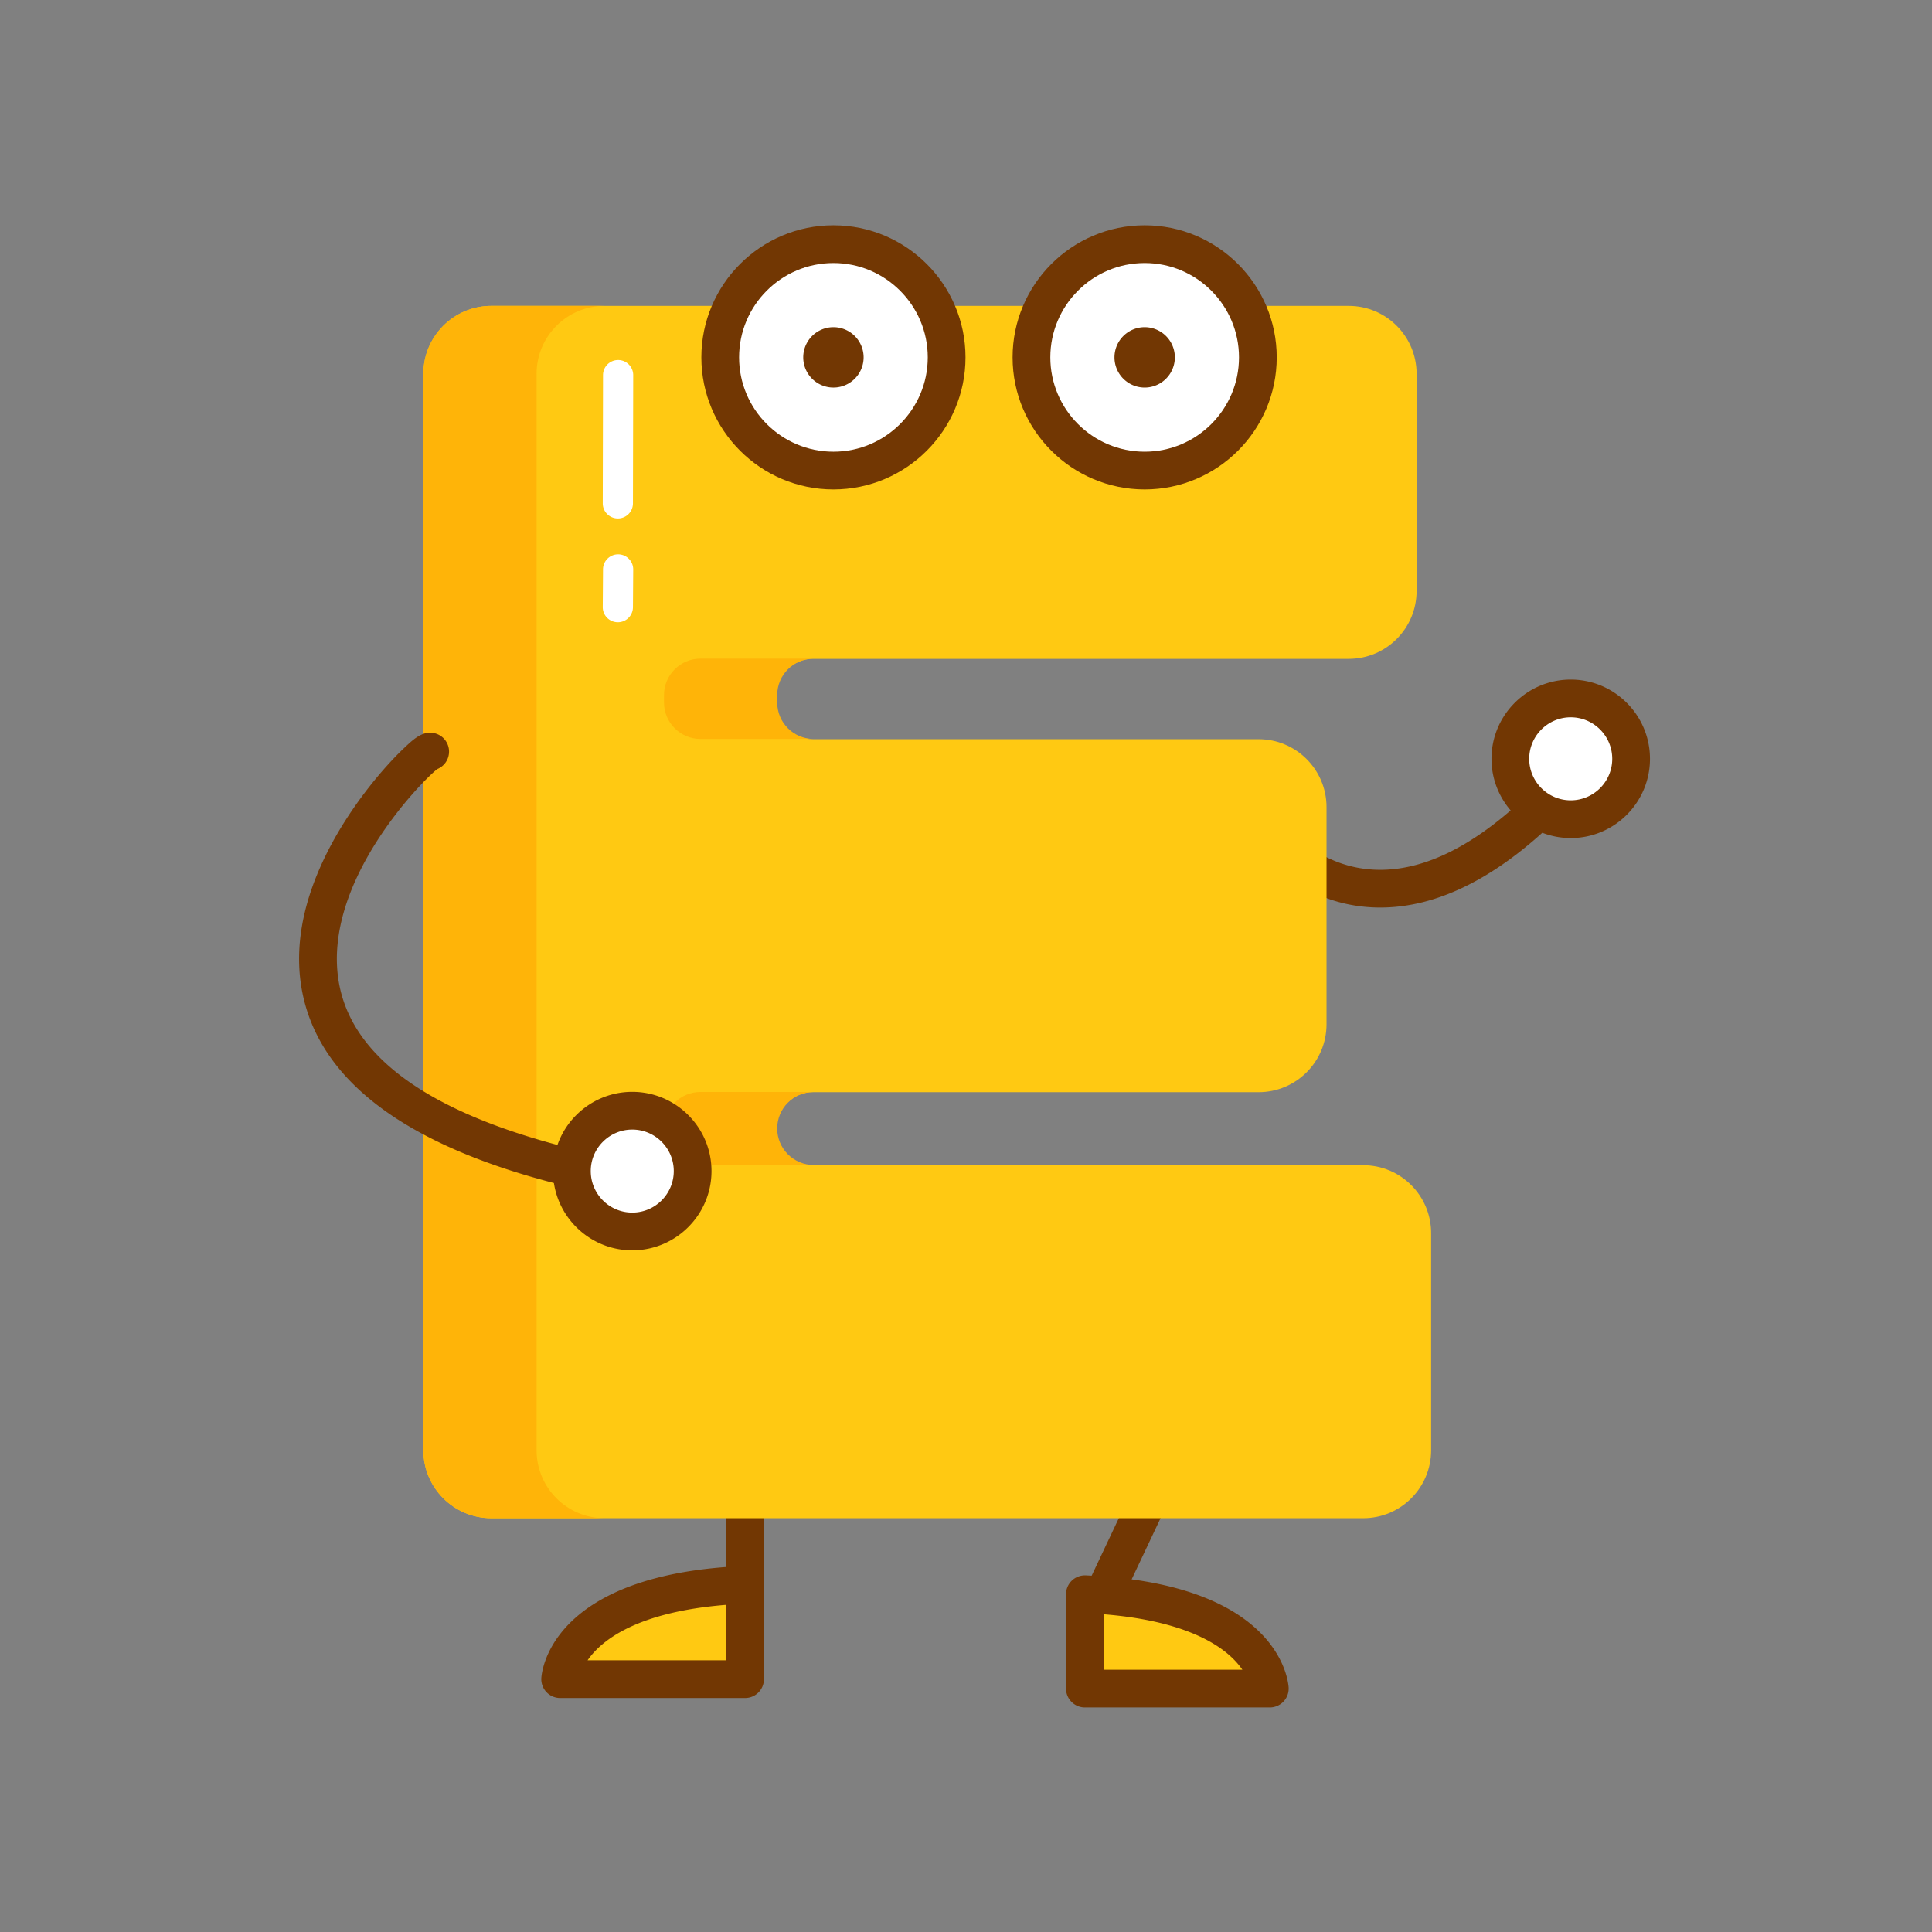 <?xml version="1.0" standalone="no"?><!DOCTYPE svg PUBLIC "-//W3C//DTD SVG 1.1//EN" "http://www.w3.org/Graphics/SVG/1.1/DTD/svg11.dtd"><svg class="icon" width="600px" height="600.00px" viewBox="0 0 1024 1024" version="1.1" xmlns="http://www.w3.org/2000/svg"><rect x="0" y="0" width="1024" height="1024" fill="#808080" stroke="none"/><path d="M827.677 405.416m-32 0a32 32 0 1 0 64 0 32 32 0 1 0-64 0Z" fill="#FFFFFF" /><path d="M832.515 360.19c-23.159 0-42 18.841-42 42 0 10.439 3.837 19.993 10.163 27.347-25.195 21.804-49.358 32.378-71.903 31.422-26.104-1.094-40.896-17.367-41.576-18.132-3.623-4.138-9.911-4.574-14.071-0.968-4.174 3.617-4.625 9.933-1.008 14.105 0.823 0.95 20.567 23.29 55.312 24.954a87.32 87.32 0 0 0 4.159 0.099c27.844 0 56.687-13.316 85.869-39.628a41.78 41.78 0 0 0 15.055 2.801c23.159 0 42-18.841 42-42s-18.841-42-42-42z m0 64c-12.131 0-22-9.869-22-22s9.869-22 22-22 22 9.869 22 22-9.869 22-22 22z" fill="#723703" /><path d="M575.018 844.977v50h98s-2-46-98-50z" fill="#FFC912" /><path d="M599.802 837.089l28.259-59.842c2.357-4.994 0.221-10.955-4.772-13.313-4.996-2.361-10.956-0.222-13.313 4.772l-31.373 66.437c-1.051-0.055-2.096-0.113-3.168-0.157a10.041 10.041 0 0 0-7.338 2.774 9.997 9.997 0 0 0-3.078 7.217v50c0 5.522 4.478 10 10 10h98a9.999 9.999 0 0 0 9.991-10.435c-0.092-2.061-3.043-46.582-83.208-57.453z m-14.785 47.888V855.6c37.979 3.06 57.175 13.359 66.711 21.832 2.955 2.625 5.142 5.198 6.758 7.545h-73.469z" fill="#723703" /><path d="M394.902 839.976v50h-98s2-46 98-50z" fill="#FFC912" /><path d="M404.899 839.899v-70.922c0-5.522-4.477-10-10-10s-10 4.478-10 10v61.564c-94.608 7.084-97.892 56.819-97.987 59a10.001 10.001 0 0 0 9.991 10.435h98c5.523 0 10-4.478 10-10v-50c0-0.026-0.004-0.051-0.004-0.077z m-93.458 40.077c7.237-10.467 25.854-25.567 73.458-29.38v0.38c0 0.026 0.004 0.051 0.004 0.077v28.922h-73.462z" fill="#723703" /><path d="M758.531 653.587v115.089c0 19.882-16.118 36-36 36h-462.13c-19.882 0-36-16.118-36-36V198.125c0-19.882 16.118-36 36-36h454.427c19.882 0 36 16.118 36 36v115.089c0 19.882-16.118 36-36 36H430.843c-10.689 0-19.353 8.665-19.353 19.353v3.872c0 10.689 8.665 19.353 19.353 19.353h236.245c19.882 0 36 16.118 36 36V542.88c0 19.882-16.118 36-36 36H430.843c-10.689 0-19.353 8.665-19.353 19.353 0 10.688 8.665 19.353 19.353 19.353h291.688c19.883 0.001 36 16.118 36 36.001z" fill="#FFC912" /><path d="M284.401 768.675v-570.55c0-19.882 16.118-36 36-36h-60c-19.882 0-36 16.118-36 36V768.676c0 19.882 16.118 36 36 36h60c-19.882-0.001-36-16.119-36-36.001zM351.93 368.443v3.872c0 10.688 8.665 19.353 19.353 19.353h60c-10.689 0-19.353-8.665-19.353-19.353v-3.872c0-10.688 8.665-19.354 19.353-19.354h-60c-10.688 0-19.353 8.665-19.353 19.354zM351.93 598.109c0 10.688 8.665 19.354 19.353 19.354h60c-10.689 0-19.353-8.665-19.353-19.354s8.665-19.353 19.353-19.353h-60c-10.688 0-19.353 8.665-19.353 19.353z" fill="#FFB408" /><path d="M441.734 189.416m-60 0a60 60 0 1 0 120 0 60 60 0 1 0-120 0Z" fill="#FFFFFF" /><path d="M441.734 259.416c-38.598 0-70-31.402-70-70s31.402-70 70-70 70 31.402 70 70-31.402 70-70 70z m0-120c-27.57 0-50 22.43-50 50s22.43 50 50 50 50-22.43 50-50-22.43-50-50-50z" fill="#723703" /><path d="M441.734 189.416m-16 0a16 16 0 1 0 32 0 16 16 0 1 0-32 0Z" fill="#723703" /><path d="M606.694 189.416m-60 0a60 60 0 1 0 120 0 60 60 0 1 0-120 0Z" fill="#FFFFFF" /><path d="M606.694 259.416c-38.598 0-70-31.402-70-70s31.402-70 70-70 70 31.402 70 70-31.402 70-70 70z m0-120c-27.57 0-50 22.43-50 50s22.43 50 50 50 50-22.43 50-50-22.429-50-50-50z" fill="#723703" /><path d="M606.694 189.416m-16 0a16 16 0 1 0 32 0 16 16 0 1 0-32 0Z" fill="#723703" /><path d="M335.11 620.698m-32 0a32 32 0 1 0 64 0 32 32 0 1 0-64 0Z" fill="#FFFFFF" /><path d="M335.11 578.698c-18.31 0-33.911 11.782-39.646 28.159-70.537-18.832-109.536-47.99-115.953-86.723-8.73-52.701 44.43-106.479 52.255-112.507a9.977 9.977 0 0 0 5.771-6.235c1.674-5.263-1.235-10.887-6.498-12.561-6.599-2.098-11.908 2.946-17.041 7.827-11.143 10.594-27.198 29.761-38.843 51.784-15.729 29.748-20.328 57.653-13.668 82.941 11.515 43.724 55.966 75.885 132.1 95.645 3.062 20.166 20.515 35.67 41.523 35.67 23.159 0 42-18.841 42-42s-18.842-42-42-42z m0 64c-12.131 0-22-9.869-22-22s9.869-22 22-22 22 9.869 22 22-9.869 22-22 22z" fill="#723703" /><path d="M327.472 274.804h-0.017a8 8 0 0 1-7.983-8.017l0.141-67.981a8 8 0 0 1 8-7.983h0.017a8 8 0 0 1 7.983 8.017l-0.141 67.981a8 8 0 0 1-8 7.983zM327.473 329.814h-0.058a8 8 0 0 1-7.943-8.057l0.141-20a8 8 0 0 1 7.999-7.943h0.058a8 8 0 0 1 7.943 8.057l-0.141 20a8.002 8.002 0 0 1-7.999 7.943z" fill="#FFFFFF" /></svg>